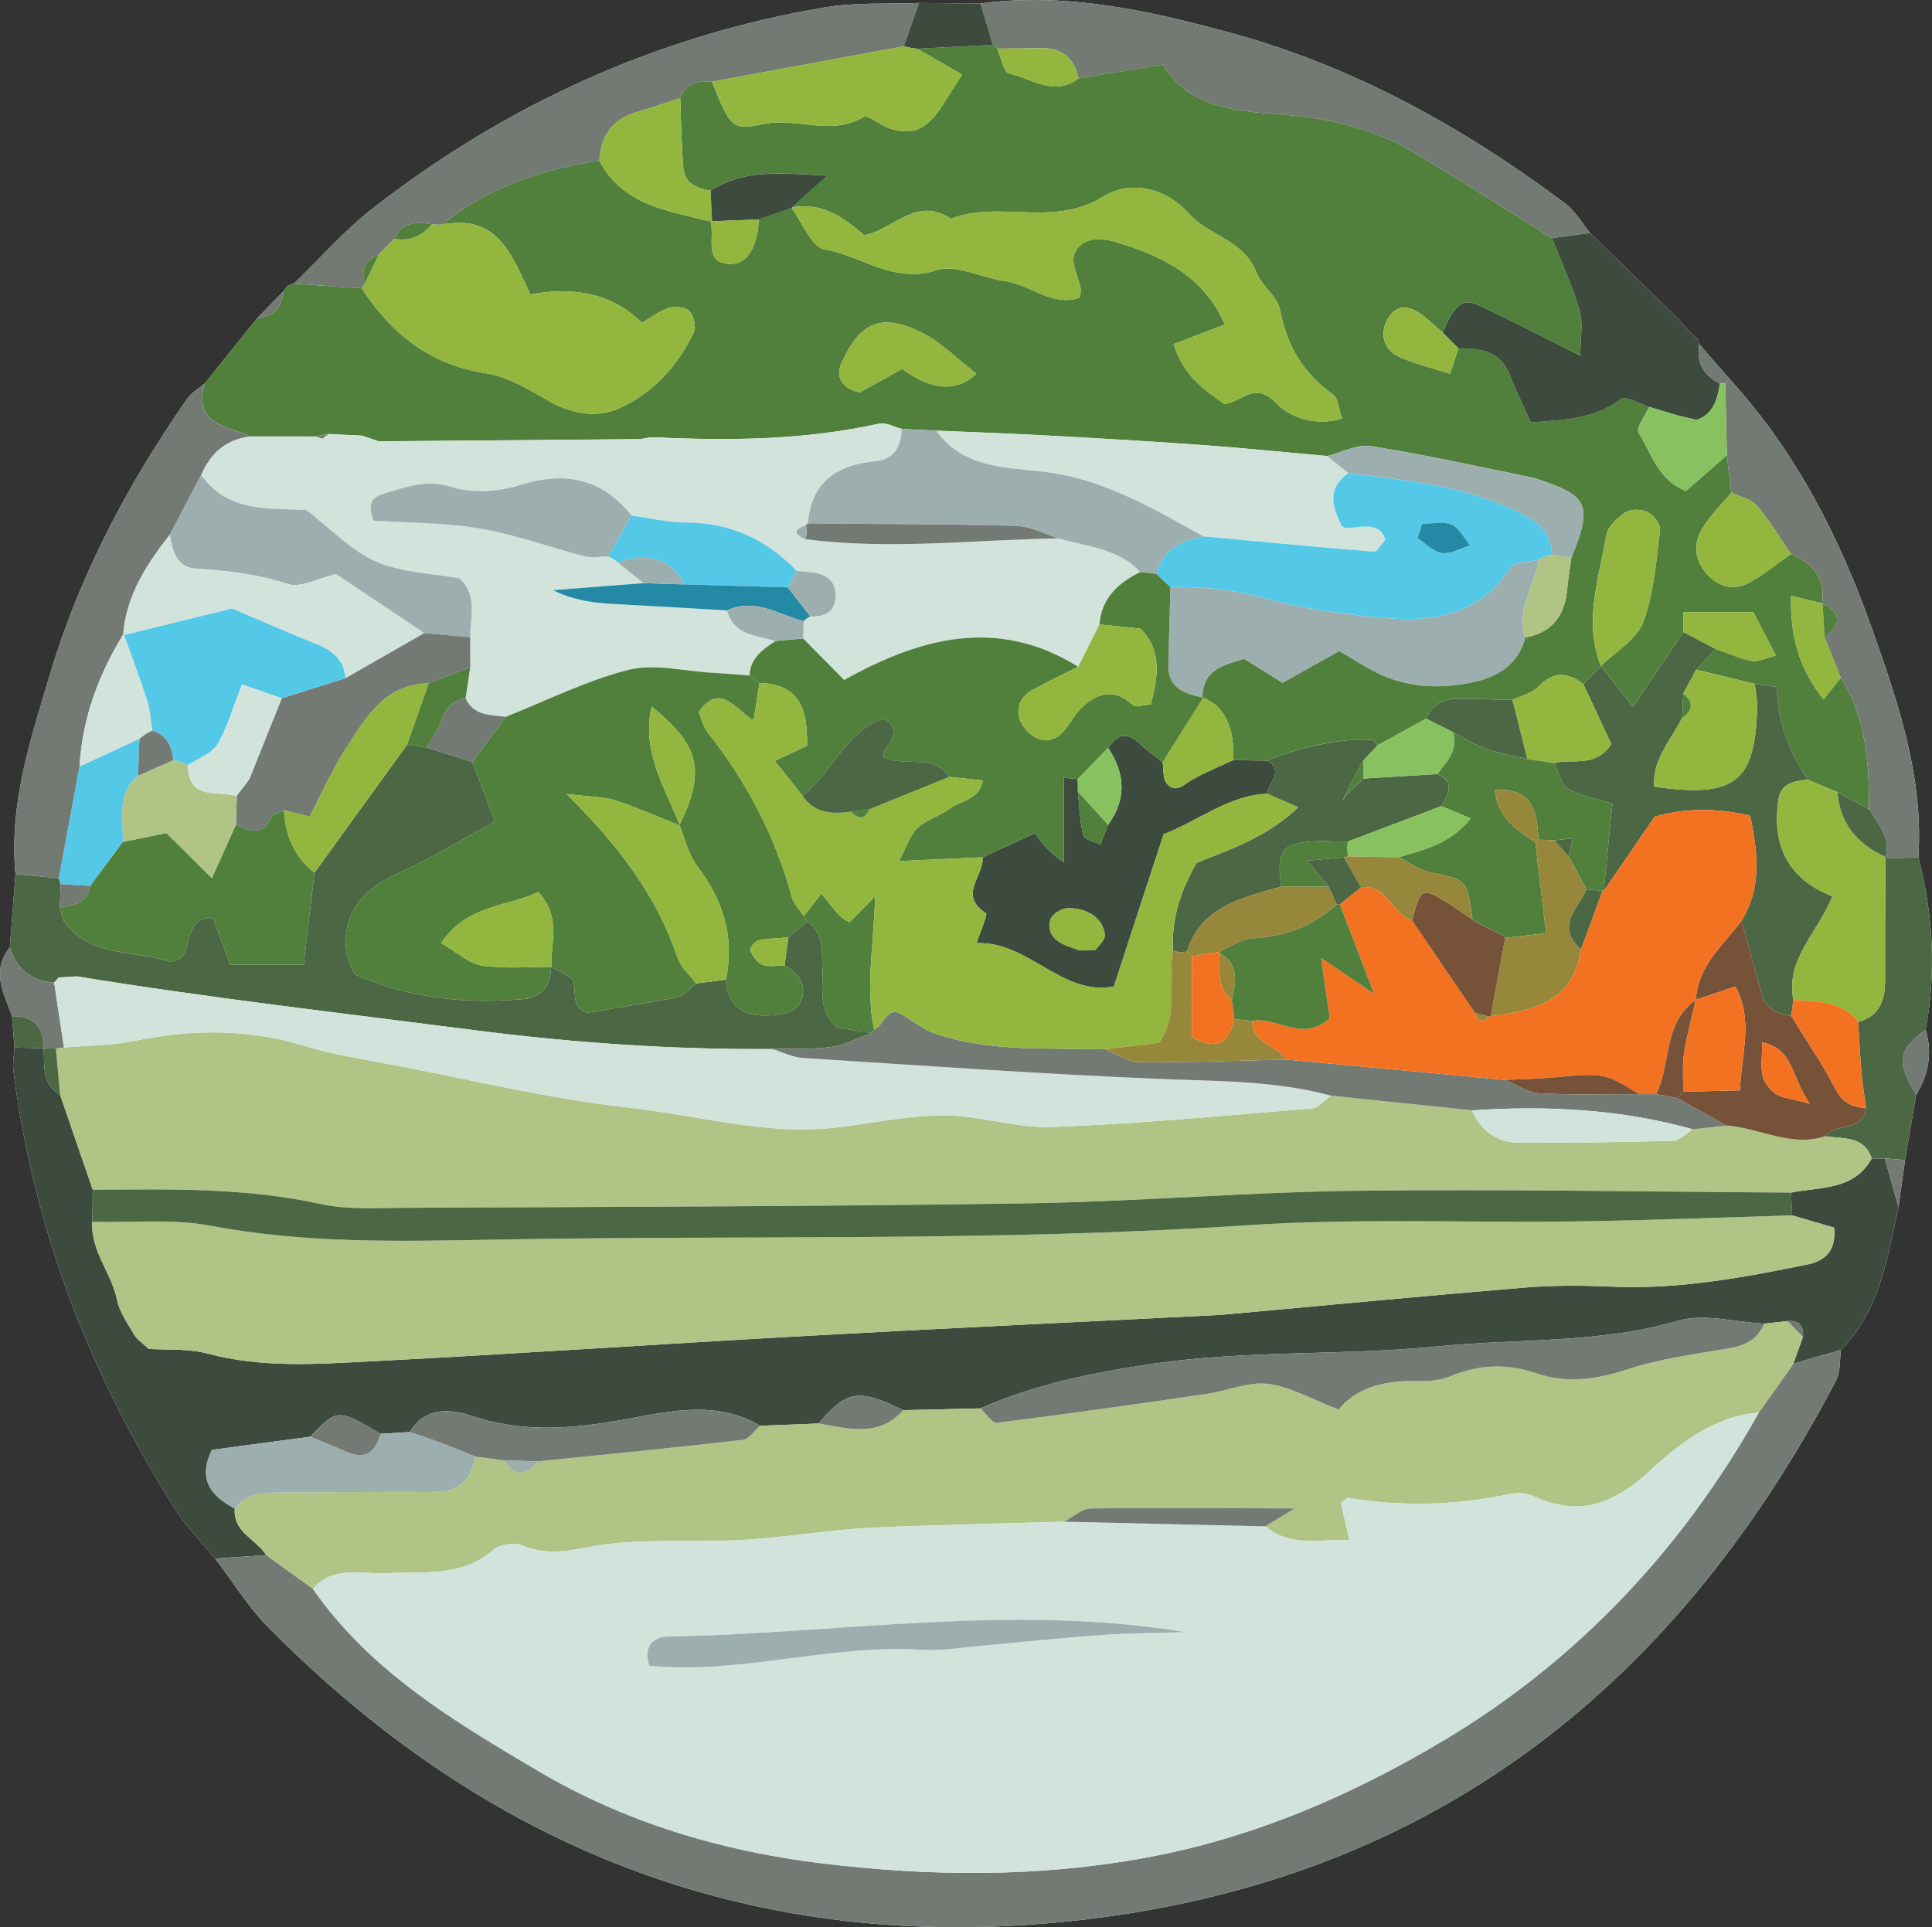 <?xml version="1.0" encoding="UTF-8"?>
<svg id="Layer_1" xmlns="http://www.w3.org/2000/svg" viewBox="0 0 153.854 153.502">
  <rect x="0" y="0" width="153.854" height="153.502" fill="#333333" stroke="none"/>
  <defs>
    <style>
      .cls-1 {
        fill: #92b63e;
      }

      .cls-2 {
        fill: #f37221;
      }

      .cls-3 {
        fill: #b0c486;
      }

      .cls-4 {
        fill: #737a73;
      }

      .cls-5 {
        fill: #d1e3db;
      }

      .cls-6 {
        fill: #fff;
      }

      .cls-7 {
        fill: #54c8e7;
      }

      .cls-8 {
        fill: #9daeae;
      }

      .cls-9 {
        fill: #50803b;
      }

      .cls-10 {
        fill: #97873b;
      }

      .cls-11 {
        fill: #4c6744;
      }

      .cls-12 {
        fill: #88c15f;
      }

      .cls-13 {
        fill: #765238;
      }

      .cls-14 {
        fill: #2489a4;
      }

      .cls-15 {
        fill: #3c4b3e;
      }
    </style>
  </defs>
  <path class="cls-6" d="M.957,80.938c.065.832.131,1.664.196,2.496-.033.623-.162,1.259-.084,1.868,1.62,12.662,6.13,24.266,12.952,34.999.877,1.38,2.067,2.562,3.112,3.836,1.39,1.823,2.599,3.825,4.197,5.442,17.244,17.462,38.01,25.809,62.627,23.564,28.863-2.632,49.059-17.956,62.271-43.215.357-.683.259-1.603.373-2.413,3.12-3.158,3.698-7.339,4.587-11.395.173-1.241.346-2.482.518-3.723.294-1.724.589-3.449.883-5.174.985-1.627,1.315-3.35.756-5.201.864-4.624.598-9.2-.579-13.738.423-6.4-1.604-12.314-3.689-18.198-2.588-7.304-6.062-14.125-11.35-19.9-.801-.923-1.602-1.845-2.402-2.768-.06-.364-.256-.626-.589-.787-.344-.391-.689-.781-1.034-1.172l-7.075-6.9c-.656-.793-1.188-1.754-1.989-2.354-8.123-6.076-16.885-10.938-26.737-13.614-6.481-1.76-13.013-3.218-19.813-2.317l-4.91-.037c-2.5.102-5.045-.063-7.491.351-13.328,2.253-25.292,7.7-35.949,15.964-2.294,1.779-4.232,4.015-6.335,6.041-.378.054-.649.253-.813.597-.708.723-1.416,1.447-2.123,2.17-1.386,1.724-2.772,3.449-4.158,5.174-.474.407-1.059.736-1.404,1.232-4.704,6.757-8.546,13.986-10.903,21.876-1.548,5.18-3.3,10.401-2.769,15.975l-.455,5.848c-1.509,1.876-.467,3.667.181,5.472Z"/>
  <path class="cls-9" d="M22.59,23.191c.165-.344.436-.543.814-.598,1.8.125,3.599.25,5.4.372,2.376,3.633,5.454,6.098,9.947,6.779,1.772.269,3.463,1.355,5.082,2.262,1.778.996,3.711,1.281,5.427.535,2.727-1.184,4.705-3.389,5.995-6.087.206-.431-.013-1.329-.365-1.684-.321-.324-1.152-.394-1.648-.234-.764.246-1.434.785-2.109,1.179q-3.383-3.318-8.889-2.256c-1.424-2.925-2.499-6.444-6.991-5.582,3.63-2.993,7.91-4.386,12.477-5.078,1.904,3.632,5.587,3.99,8.981,4.879l-.064-.053c.006.201.001.403.018.603.098,1.115-.413,2.675,1.356,2.794,1.431.097,1.973-1.13,2.27-2.356.094-.386.091-.796.133-1.195.872-.299,1.744-.597,2.615-.896.86,1.145,1.58,3.107,2.604,3.281,2.959.503,5.506,2.781,8.941,1.665,1.551-.504,3.596.617,5.434.865,2.022.272,3.727,2.059,5.95,1.342.047-.315.134-.528.098-.718-.181-.96-.825-2.107-.502-2.829.585-1.309,2.076-1.274,3.318-.901,3.678,1.106,6.995,2.731,8.658,6.57-1.39.532-2.656,1.016-4.079,1.561.799,2.553,2.493,3.681,4.068,4.782,1.452-.258,2.424-1.81,4.054-.121,1.141,1.182,3.128,1.91,5.304,1.267-.307-.849-.34-1.635-.734-1.915-2.347-1.671-3.676-3.845-4.205-6.703-.202-1.092-1.484-1.942-1.907-3.044-.98-2.556-3.772-2.88-5.358-4.654-1.954-2.184-4.781-2.654-6.896-1.332-3.918,2.449-8.212.22-12.068,1.741-2.696-1.868-4.628.89-6.9,1.313-1.72-1.524-3.457-2.641-5.752-2.23.838-.748,1.677-1.495,2.835-2.527-3.46-.149-6.519-.616-9.316,1.198-1.074-.182-2.068-.551-2.169-1.803-.15-1.854-.174-3.717-.252-5.577.46-1.179,1.411-1.405,2.531-1.304,1.428,3.54,1.538,3.923,4.075,3.382,2.659-.567,5.388.988,7.977-.56.375-.224,1.342.661,2.079.898,1.911.614,3.034.073,4.298-1.943.493-.786,1-1.562,1.498-2.337-1.471-.844-2.532-1.453-3.594-2.062,2.01-.103,4.021-.206,6.031-.309l.358.297c.304.692.497,1.892.932,1.987,1.804.395,3.606,1.871,5.545.386,2.046-.335,4.093-.671,6.713-1.1,1.945,3.249,5.327,3.675,9.024,3.945,3.708.271,7.481.999,10.783,2.953,3.77,2.23,7.451,4.609,11.171,6.923.753,1.924,1.636,3.81,2.205,5.787.3,1.044.053,2.245.053,3.571-2.967-1.48-5.527-2.82-8.145-4.036-1.232-.572-1.886.01-2.818,2.198-.457-.399-.905-.807-1.372-1.194-1.283-1.065-2.294-1.045-2.963.048-.71,1.16-.408,2.516.881,3.091,1.256.561,2.62.879,4.046,1.34.303-.915.487-1.468.67-2.022,1.747-.022,3.337.203,4.093,2.138.51,1.306,1.137,2.567,1.67,3.758,2.708-.198,5.103-.292,7.189-1.875.369-.28,1.47.403,2.233.645-.307.699-1.07,1.681-.843,2.042,1.023,1.628,1.521,3.774,3.775,4.652,1.132-.99,2.195-1.919,3.257-2.848l.357,2.982c-.787.956-1.694,1.84-2.328,2.889-.684,1.131-.612,2.404.269,3.468.872,1.054,2.094,1.495,3.318.89,1.25-.618,2.339-1.562,3.498-2.362,1.714.747,2.781,1.902,2.465,3.924-.739-.176-1.478-.353-2.465-.588-.072,3.25.622,5.797,2.591,8.248.639-.799,1.004-1.256,1.37-1.714,2.042,3.211,2.252,6.814,2.249,10.464-.838-.453-1.677-.906-2.517-1.36-.797-.335-1.593-.669-2.39-1.003q-2.417-3.719-2.422-7.371c-.581-.083-1.177-.168-1.77-.254-1.555-.377-3.114-.754-4.672-1.13.513-.555,1.026-1.11,1.539-1.665.96.337,1.9.765,2.887.97.486.101,1.058-.213,1.933-.42-.752-1.447-1.379-2.651-1.804-3.469h-5.566v1.583c-1.269,1.877-2.537,3.755-4.019,5.948-.892-1.133-1.722-2.187-2.553-3.241,1.161-1.146,2.844-2.096,3.365-3.482.861-2.292,1.03-4.858,1.343-7.328.057-.448-.488-1.185-.946-1.426-.479-.252-1.335-.294-1.764-.019-.658.421-1.445,1.133-1.561,1.824-.581,3.451-1.847,6.904-.433,10.443-.465.481-.929.962-1.394,1.443-1.256-.982-2.39-1.062-3.593.202-.499.524-1.356.707-2.057,1.045-1.476-.035-2.946-.099-4.415-.097-1.132.002-2.003.49-2.455,1.585-1.299.716-2.599,1.432-3.898,2.149-.13-.151-.244-.416-.393-.437-1.84-.266-6.086.583-8.346,1.634-.911-.015-1.822-.029-2.733-.044q.161-3.972-2.458-4.992c.012-2.223,1.729-2.582,3.326-3.077,1.059.661,2.097,1.309,3.063,1.912,1.589-.891,3.012-1.689,4.517-2.532,1.215.698,2.246,1.41,3.372,1.911,2.381,1.059,4.917,1.105,7.396.546,1.888-.426,3.511-1.42,4.032-3.532,2.163-.383,3.166-1.761,3.35-3.87.072-.826.215-1.645.326-2.468,1.643-4.007,1.36-4.851-2.033-6.045-.389-.137-.778-.292-1.18-.373-4.241-.859-8.47-1.804-12.74-2.485-1.091-.174-2.318.502-3.482.788-3.309-.295-6.615-.634-9.929-.874-4.156-.3-8.316-.538-12.477-.766-2.904-.159-5.811-.257-8.717-.382-.919-.046-1.837-.092-2.756-.138-.608-.151-1.268-.539-1.815-.418-5.931,1.316-11.926,1.369-17.948,1.083-.411-.019-.828.146-1.243.15-6.884.065-13.768.118-20.652.174-.44-.151-.88-.302-1.321-.454l-2.699-.129c-.338.065-.677.13-1.015.196-1.715-.002-3.429-.003-5.144-.004-1.891-.832-4.63-.927-3.671-4.23,1.386-1.724,2.772-3.449,4.157-5.173,1.32-.124,1.998-.877,2.124-2.171ZM71.845,29.387q3.572,2.592,5.913.385c-1.475-1.137-2.773-2.492-4.353-3.279-3.184-1.584-4.929-.869-6.39,2.413-.46,1.033-.069,2.022,1.446,2.35.946-.523,2.011-1.111,3.383-1.87Z"/>
  <path class="cls-15" d="M17.134,124.137c-1.045-1.274-2.234-2.456-3.112-3.836-6.822-10.733-11.332-22.337-12.952-34.999-.078-.609.051-1.245.084-1.868.76.02,1.521.04,2.281.06,0,0,.043.053.043.051.075,1.351-.143,2.808,1.313,3.666.865,2.516,1.729,5.032,2.593,7.547-.01.853-.019,1.706-.029,2.559-.153,2.321,1.534,4.064,1.967,6.221.199.991.865,1.9,1.387,2.807.199.345.59.58,1.136,1.093,1.398.097,3.119-.046,4.69.374,4.363,1.166,8.771.833,13.156.607,11.524-.593,23.037-1.382,34.559-2.019,10.689-.591,21.383-1.087,32.075-1.626.42-.021.84-.04,1.258-.078,7.936-.721,15.868-1.484,23.81-2.141,2.293-.19,4.616-.18,6.918-.076,5.298.238,10.452-.708,15.593-1.759,1.29-.264,2.346-.956,2.159-2.935-1.029-.302-2.189-.642-3.349-.982l-.084-1.813c2.325-.478,4.995-.141,6.427-2.724l.519.019.519-.018c.363,1.285.727,2.569,1.09,3.854-.888,4.056-1.466,8.237-4.587,11.395-1.262.368-2.525.737-3.787,1.106.255-.713.51-1.426.766-2.139.08-.902-.312-1.341-1.235-1.258-.618.068-1.236.136-1.854.203-2.294-.114-4.764-.836-6.848-.229-6.3,1.834-12.794,1.405-19.171,2.041-7.48.747-15.033.281-22.57,1.37-4.823.697-9.408,1.633-13.83,3.566-2.045.048-4.09.096-6.136.144-3.566-1.74-4.486-1.596-6.758,1.061-1.549.061-3.099.122-4.649.183-3.282-1.984-6.938-1.222-10.204-.611-4.357.816-8.454,1.255-12.735-.173-1.701-.568-3.722-.768-4.944,1.28-.78.047-1.559.095-2.339.142-3.393-2.01-3.453-2.008-5.585.228-2.653.355-5.306.71-7.843,1.049-1.185,2.455.013,3.7,1.821,4.684-.147,1.895,1.717,2.432,2.5,3.699-1.355.091-2.71.182-4.065.274Z"/>
  <path class="cls-4" d="M17.134,124.137c1.355-.091,2.71-.182,4.065-.274,1.239.894,2.477,1.787,3.716,2.68,4.564,6.588,11.331,10.607,17.958,14.522,6.891,4.072,14.565,6.384,22.628,7.357,8.623,1.04,17.149,1.118,25.732-.455,8.575-1.571,16.452-4.989,23.781-9.372,10.632-6.359,18.957-15.223,25.051-26.085.917-1.297,1.833-2.593,2.75-3.89,1.262-.369,2.525-.737,3.787-1.106-.114.81-.015,1.731-.372,2.413-13.212,25.259-33.408,40.583-62.271,43.215-24.617,2.245-45.384-6.102-62.627-23.564-1.598-1.618-2.807-3.619-4.197-5.442Z"/>
  <path class="cls-11" d="M.777,75.466c.152-1.949.303-3.899.455-5.848,1.153.113,2.306.226,3.458.335-.001-.004.141.467.141.467-.021.621-.041,1.242-.062,1.863.123.393.152.855.383,1.167,2.116,2.843,5.574,2.192,8.411,3.168.143.049.363-.122.786-.281.965-.752.282-3.326,2.625-3.216.461,1.259.874,2.387,1.361,3.717h5.843c.294-2.495.579-4.913.865-7.332,2.461-3.401,4.922-6.801,7.385-10.201.516.076,1.031.152,1.545.228,1.217.386,2.434.772,3.652,1.158.57,1.515,1.14,3.031,1.784,4.741-2.531,1.377-5.026,2.907-7.67,4.11-1.616.735-2.977,1.624-3.701,3.2-.724,1.576-.72,3.24.208,4.858,4.292,1.921,8.815,2.382,13.466,1.975,1.555-.136,2.093-1.165,2.187-2.561l.003-.002c.625.401,1.685.717,1.783,1.22.188.968-.155,2.036,1.075,2.431,2.464-.413,4.868-.765,7.244-1.255.527-.109.954-.708,1.427-1.081.791-.099,1.581-.198,2.372-.297.199,2.389,1.695,3.016,3.813,2.822,1.06-.097,2.053-.322,2.294-1.549.232-1.181-.5-1.873-1.431-2.406.1-.743.199-1.486.299-2.228.497-.428.995-.856,1.492-1.285,1.37.959,1.164,2.412,1.226,3.803.069,1.554-.395,3.24,1.139,4.665.81.124,1.792.274,2.775.424-1.058.383-2.089.952-3.18,1.106-1.547.218-3.136.131-4.708.173-7.955.053-15.853-.485-23.76-1.504-10.563-1.361-21.144-2.571-31.659-4.284l-1.431.09-.362.404q-2.659-.17-3.533-2.796Z"/>
  <path class="cls-4" d="M28.803,22.968c-1.8-.125-3.599-.25-5.399-.375,2.102-2.025,4.04-4.262,6.334-6.041C40.395,8.289,52.358,2.842,65.687.589c2.447-.414,4.992-.249,7.491-.351-.401,1.15-.802,2.3-1.203,3.45-5.092.94-10.184,1.88-15.277,2.82-1.12-.103-2.071.123-2.532,1.3-1.131.367-2.249.777-3.393,1.097-1.992.556-2.938,1.888-3.044,3.897-4.566.692-8.847,2.085-12.479,5.077-.286.025-.57.019-.853-.022-1.214-.19-2.367-.223-2.974,1.153l-.042.028-1.21,1.226-.023.039c-1.154.403-1.364,1.262-1.126,2.336l-.22.333Z"/>
  <path class="cls-4" d="M123.587,18.965c-3.72-2.314-7.401-4.693-11.171-6.923-3.302-1.953-7.076-2.682-10.783-2.953-3.697-.27-7.079-.696-9.024-3.945-2.619.429-4.666.765-6.714,1.101-.335-1.564-1.261-2.418-2.901-2.407-1.191.008-2.382.022-3.574.033,0,0-.358-.297-.355-.295-.324-1.099-.65-2.2-.977-3.301,6.8-.9,13.332.557,19.813,2.317,9.852,2.676,18.614,7.538,26.737,13.614.802.6,1.333,1.561,1.989,2.354-1.013.135-2.026.27-3.039.405Z"/>
  <path class="cls-4" d="M4.691,69.956c-1.153-.113-2.306-.226-3.459-.339-.531-5.574,1.222-10.795,2.769-15.975,2.357-7.889,6.199-15.119,10.903-21.876.345-.496.93-.825,1.404-1.233-.958,3.303,1.781,3.398,3.672,4.231-1.956.21-3.208,1.326-3.962,3.08-.833,1.584-1.667,3.169-2.5,4.753-1.852,2.358-3.459,4.831-3.707,7.938-1.974,3.234-3.262,6.695-3.473,10.512-.549,2.97-1.097,5.939-1.646,8.909Z"/>
  <path class="cls-15" d="M123.587,18.965c1.013-.135,2.026-.27,3.039-.405,2.359,2.3,4.717,4.6,7.075,6.9.344.391.689.781,1.034,1.172.333.16.529.422.589.787-.26,1.466.343,2.481,1.639,3.134-.186,1.236-.494,2.395-1.838,2.896-.482-.113-.964-.226-1.446-.339l-2.347-.699c-.763-.238-1.863-.922-2.233-.641-2.086,1.583-4.481,1.677-7.189,1.875-.534-1.19-1.16-2.451-1.67-3.758-.756-1.936-2.346-2.16-4.093-2.138-.421-.421-.842-.842-1.263-1.263.931-2.188,1.585-2.77,2.818-2.198,2.618,1.216,5.178,2.556,8.145,4.036,0-1.326.247-2.527-.053-3.571-.569-1.977-1.452-3.863-2.205-5.787Z"/>
  <path class="cls-4" d="M145.099,48.05c.317-2.022-.75-3.176-2.464-3.923-.9-1.298-1.716-2.669-2.741-3.861-.454-.528-1.331-.693-2.017-1.023-.119-.994-.238-1.988-.357-2.979-.044-1.909-.089-3.821-.134-5.733-0,0,.339-.344.339-.344,5.287,5.776,8.761,12.596,11.35,19.9,2.085,5.884,4.112,11.798,3.689,18.198-.876.03-1.752.06-2.627.091.001,0,.022-.111.022-.111.385-1.554-.575-2.641-1.319-3.804.004-3.65-.205-7.254-2.248-10.46-.432-1.072-.864-2.148-1.295-3.224,1.171-.973,1.535-1.897-.16-2.701l-.041-.025Z"/>
  <path class="cls-11" d="M150.138,68.375c.876-.03,1.752-.061,2.628-.091,1.177,4.538,1.443,9.114.579,13.738-2.239,1.707-2.348,2.456-.756,5.201-.294,1.725-.589,3.449-.884,5.174-.536-.043-1.073-.087-1.609-.131,0,0-.519.018-.519.018,0,0-.519-.019-.52-.018-.639-1.838-2.3-1.537-3.706-1.765.828-1.116,3.005-.287,3.249-2.248-.125-.952-.285-1.901-.367-2.857-.115-1.331-.173-2.667-.256-4,1.673-.455,2.142-1.688,2.14-3.255-.003-3.255.013-6.511.021-9.766Z"/>
  <path class="cls-15" d="M78.088.274c.327,1.101.653,2.202.977,3.301-2.013.101-4.023.204-6.034.306-.357-.038-.709-.102-1.057-.194.401-1.15.802-2.3,1.203-3.45,1.637.012,3.273.025,4.91.037Z"/>
  <path class="cls-4" d="M.777,75.466q.874,2.627,3.534,2.796c.262,1.724.523,3.447.784,5.171-.218.021-.434.051-.649.089-.324-.026-.646-.018-.968.025,0,0-.043-.053-.042-.053.07-1.721-.757-2.572-2.479-2.556-.648-1.804-1.69-3.596-.181-5.472Z"/>
  <path class="cls-4" d="M152.589,87.224c-1.592-2.745-1.483-3.494.756-5.201.559,1.851.228,3.574-.756,5.201Z"/>
  <path class="cls-11" d="M.957,80.938c1.721-.016,2.549.835,2.479,2.556-.761-.019-1.522-.04-2.282-.06-.066-.832-.131-1.664-.196-2.497Z"/>
  <path class="cls-4" d="M136.963,30.552c-1.295-.653-1.899-1.667-1.639-3.134.801.923,1.601,1.845,2.402,2.768,0,0-.34.344-.336.341.003-.003-.427.025-.427.025Z"/>
  <path class="cls-4" d="M150.097,92.267c.536.044,1.072.087,1.609.131-.173,1.241-.345,2.482-.518,3.723-.363-1.285-.727-2.569-1.09-3.854Z"/>
  <path class="cls-4" d="M22.59,23.191c-.126,1.293-.804,2.047-2.124,2.171.708-.724,1.416-1.447,2.124-2.171Z"/>
  <path class="cls-4" d="M134.736,26.632c-.344-.391-.689-.782-1.034-1.172.344.391.689.781,1.034,1.172Z"/>
  <path class="cls-5" d="M16.019,37.845c.755-1.755,2.007-2.87,3.962-3.08,1.714.001,3.429.003,5.142.005-.002.001.558.165.558.165l.459-.361c.9.043,1.799.086,2.699.13.44.151.88.302,1.321.453,6.884-.056,13.768-.109,20.652-.174.415-.004.832-.169,1.243-.15,6.022.286,12.018.232,17.948-1.083.547-.121,1.207.267,1.815.418-.089,1.367-.537,2.418-2.122,2.57-3.035.29-5.109,1.641-5.358,4.954l-.165.14c-.961.344-1.019.714-.033,1.115,6.72.869,13.435.051,20.151-.071,2.249.692,4.756.758,6.493,2.687-1.741.877-3.067,2.075-3.228,4.174-.565,1.123-1.13,2.246-1.695,3.369-6.436-4.021-12.648-2.287-18.635,1.054-1.254-1.268-2.263-2.288-3.271-3.309.015-.457.028-.914.042-1.371.151-.16.326-.287.524-.382,1.151.049,2.006-.363,2.028-1.625.021-1.202-.765-1.76-1.896-1.887-.4-.045-.801-.077-1.201-.115-2.418-2.498-5.299-3.855-8.841-3.852-1.439.002-2.877-.361-4.316-.558-2.377-2.971-5.28-3.554-8.893-2.422-1.689.53-3.79.666-5.444.148-2.043-.64-3.646.014-5.409.532-.963.283-1.306.865-.797,2.146,2.716.181,5.623.147,8.444.626,2.839.482,5.584,1.501,8.387,2.219.583.149,1.24.009,1.863.002.276.119.525.279.742.476.68.548,1.365,1.102,2.051,1.656-2.398.186-4.797.372-7.195.558,1.956.99,3.891,1.057,5.825,1.157,2.675.139,5.349.302,8.024.455.539,2.013,2.354,1.994,3.88,2.436-1.024.668-2.026,1.353-2.089,2.75-.993-.073-1.986-.162-2.98-.217-2.229-.124-4.59-.75-6.659-.228-3.355.847-6.519,2.451-9.764,3.736-1.221-.157-2.562-.056-3.2-1.477.122-.828.244-1.656.367-2.484-0-.792-.001-1.585-.002-2.378-.013-1.618.613-3.356-.861-4.687-2.258-.418-4.652-.458-6.669-1.35-1.994-.882-3.606-2.626-5.519-4.094-2.934-.16-6.229.234-8.379-2.778Z"/>
  <path class="cls-1" d="M63.069,16.518c2.294-.412,4.031.706,5.751,2.229,2.272-.423,4.204-3.181,6.9-1.313,3.857-1.521,8.15.708,12.068-1.741,2.115-1.323,4.943-.853,6.896,1.332,1.586,1.774,4.378,2.098,5.358,4.654.422,1.101,1.704,1.952,1.907,3.044.529,2.858,1.858,5.032,4.205,6.703.394.28.427,1.067.734,1.915-2.176.642-4.163-.085-5.304-1.267-1.631-1.689-2.602-.137-4.054.121-1.575-1.1-3.269-2.228-4.068-4.782,1.423-.544,2.689-1.029,4.079-1.561-1.663-3.839-4.98-5.464-8.658-6.57-1.242-.373-2.733-.408-3.318.901-.323.722.321,1.869.502,2.829.036.19-.051.403-.098.718-2.223.718-3.928-1.07-5.95-1.342-1.839-.248-3.883-1.369-5.434-.865-3.435,1.116-5.982-1.162-8.941-1.665-1.024-.174-1.745-2.136-2.605-3.283-0-.001.029-.057.029-.057Z"/>
  <path class="cls-1" d="M34.398,17.854c.283.041.566.048.853.022,4.495-.861,5.57,2.659,6.993,5.584q5.506-1.062,8.889,2.256c.675-.394,1.345-.933,2.109-1.179.496-.16,1.326-.089,1.648.234.352.355.571,1.253.365,1.684-1.29,2.699-3.268,4.903-5.995,6.087-1.716.745-3.649.461-5.427-.535-1.619-.907-3.311-1.994-5.082-2.262-4.494-.681-7.571-3.145-9.947-6.779-.001.003.22-.33.217-.327.374-.778.752-1.558,1.129-2.339,0,0,.023-.039.023-.039.403-.409.807-.818,1.21-1.226,0,0,.042-.028.042-.028,1.239.254,2.192-.23,2.974-1.153Z"/>
  <path class="cls-15" d="M98.207,60.543c.911.015,1.822.029,2.733.044,1.368.892.035,1.761-.023,2.64-3.036.105-5.333,2.074-8.255,3.225-1.288,3.942-2.622,8.023-3.962,12.124-4.146.789-6.795-3.623-10.931-3.452.307-.956.911-2.294.745-2.397-2.272-1.415-.12-2.996-.269-4.446,1.405-.645,2.809-1.29,4.196-1.927.459.845,1.452,1.809,2.282,2.331v-6.73l1.098.097c.018.335.022.671.013,1.006.126,1.168.155,2.359.437,3.488.083.33.887.478,1.361.71.204-.521.408-1.042.613-1.563,1.486-2.038,1.36-4.077.002-6.117.682-1.02,1.439-1.373,2.465-.384.576.556,1.245,1.016,1.873,1.518.096.575.002,1.311.326,1.691.734.859,1.376.062,2.066-.324,1.039-.581,2.151-1.031,3.231-1.536ZM87.247,75.66c.194-.292.769-.762.734-1.182-.108-1.322-1.423-2.233-3.075-2.127-.464.03-1.209.561-1.279.959-.282,1.594,1.061,1.924,2.167,2.33.35.128.787.02,1.452.02Z"/>
  <path class="cls-11" d="M139.741,54.474c.596.085,1.192.17,1.773.253q.006,3.653,2.422,7.369c-1.04.137-2.108.248-2.309,1.589-.546,3.652.779,6.344,4.296,7.708-1.178,2.927-3.744,4.998-3.106,8.25-.056.428-.111.856-.166,1.284-1.025-.212-2.014-.47-2.34-1.667-.538-1.976-1.081-3.951-1.621-5.927,1.624-2.663,1.309-5.417.677-8.366-2.891-.677-5.452-.55-7.595.081-1.552,2.266-2.806,4.099-4.062,5.93.222-2.238.445-4.475.694-6.968-1.222-.383-2.485-.577-3.512-1.177-.584-.342-.78-1.346-1.151-2.051,1.458-.41,3.288.431,4.576-1.511-.708-1.521-1.463-3.144-2.219-4.766.465-.481.929-.962,1.394-1.443l-.004-.012c.83,1.054,1.661,2.109,2.553,3.242,1.482-2.193,2.751-4.071,4.018-5.947.85.445,1.701.89,2.552,1.334-.513.555-1.026,1.11-1.54,1.662-.34.629-.68,1.262-1.021,1.894l-.088,1.935c-.88,1.764-2.375,3.299-2.24,5.484,6.451.932,8.062-.342,8.209-6.349.015-.608-.124-1.219-.192-1.829Z"/>
  <path class="cls-5" d="M74.573,34.304c2.906.125,5.813.223,8.717.382,4.16.228,8.321.465,12.477.766,3.313.239,6.619.579,9.93.874.559.451,1.117.901,1.673,1.354-1.081.836-1.738,1.803-.564,4.101.26.847,2.985-.803,3.513,1.226-.386.417-.665.954-.898.935-4.525-.367-9.044-.8-13.565-1.219-4.085-2.233-7.979-4.614-12.895-5.17-2.818-.319-6.343-.294-8.388-3.25Z"/>
  <path class="cls-8" d="M121.457,50.778c-.523,2.113-2.145,3.108-4.034,3.533-2.479.559-5.016.513-7.396-.546-1.126-.501-2.157-1.214-3.372-1.911-1.505.844-2.928,1.641-4.517,2.532-.967-.603-2.004-1.251-3.063-1.912-1.596.494-3.313.854-3.325,3.077.001 0.0.068.018.068.018-1.447-.329-2.834-.717-2.778-2.635.06-2.058.111-4.116.166-6.174,2.509-.05,4.93.182,7.408.869,3.185.883,6.53,1.32,9.836,1.607,3.894.337,7.493-.377,9.864-4.071.3-.468,1.452-.389,2.209-.564-.3,2.068-1.804,3.929-1.067,6.176Z"/>
  <path class="cls-8" d="M74.573,34.304c2.045,2.956,5.57,2.931,8.388,3.25,4.916.557,8.81,2.938,12.895,5.173q-3.206.536-3.74,2.985c-.444-.05-.888-.099-1.331-.149-1.736-1.929-4.244-1.995-6.491-2.687-1.132-.344-2.258-.957-3.4-.988-5.516-.152-11.036-.147-16.555-.197.249-3.312,2.323-4.664,5.358-4.954,1.585-.152,2.033-1.203,2.122-2.57.919.046,1.837.092,2.756.138Z"/>
  <path class="cls-1" d="M142.818,79.644c-.639-3.251,1.927-5.322,3.105-8.25-3.517-1.364-4.842-4.056-4.296-7.708.201-1.341,1.268-1.453,2.309-1.589.797.336,1.594.671,2.391,1.007.194,2.527,1.613,4.142,3.834,5.162,0,0-.021.111-.022.11-.009,3.255-.026,6.511-.022,9.766.002,1.567-.467,2.8-2.142,3.252-1.33-1.737-3.293-1.597-5.157-1.749Z"/>
  <path class="cls-11" d="M100.918,63.227c.058-.879,1.391-1.748.022-2.64,2.261-1.052,6.507-1.901,8.347-1.635.149.021.263.286.394.437-.377.403-.754.806-1.131,1.21-.455.859-.91,1.718-1.365,2.578-.084.194-.168.388-.251.581.109-.169.218-.338.327-.507.444-.414.887-.827,1.331-1.241,1.956-.12,3.912-.24,5.87-.358,1.516.688.816,1.634.303,2.558-2.476.94-4.952,1.879-7.429,2.818-1.204.011-2.428-.112-3.608.065-1.749.261-2.055,1.024-1.689,3.523-3.078.892-6.336,1.524-7.524,5.168-.376.095-.744.07-1.105-.074-.15-2.577.672-4.878,1.872-6.977,2.773-1.145,5.545-2.001,8.099-4.436-1.115-.483-1.788-.776-2.462-1.068Z"/>
  <path class="cls-1" d="M71.975,3.687c.347.092.7.157,1.057.194,1.062.61,2.123,1.219,3.594,2.062-.497.775-1.005,1.551-1.498,2.337-1.265,2.017-2.388,2.557-4.298,1.943-.737-.237-1.704-1.122-2.079-.898-2.59,1.549-5.318-.007-7.977.56-2.537.541-2.647.158-4.075-3.382,5.092-.938,10.184-1.878,15.277-2.817Z"/>
  <path class="cls-1" d="M134.052,55.235c.34-.632.68-1.265,1.02-1.894,1.559.379,3.118.755,4.673,1.133.064.611.203,1.223.188,1.83-.148,6.008-1.759,7.282-8.209,6.349-.135-2.184,1.36-3.72,2.239-5.486.885-.606.906-1.25.089-1.933Z"/>
  <path class="cls-8" d="M107.372,37.678c-.558-.45-1.117-.901-1.675-1.352,1.164-.286,2.39-.962,3.482-.788,4.27.681,8.499,1.626,12.74,2.485.402.081.791.236,1.18.373,3.393,1.194,3.676,2.038,2.033,6.044-.514-.083-1.027-.165-1.54-.246-.065-1.334-.602-2.259-1.859-2.958-4.48-2.492-9.434-2.939-14.36-3.557Z"/>
  <path class="cls-1" d="M47.73,12.799c.106-2.008,1.052-3.34,3.044-3.897,1.144-.319,2.262-.729,3.393-1.097.079,1.862.103,3.725.253,5.579.101,1.252,1.095,1.621,2.17,1.803.041.83.082,1.66.123,2.49-3.394-.889-7.078-1.248-8.982-4.879Z"/>
  <path class="cls-1" d="M127.493,53.062c-1.414-3.539-.148-6.992.433-10.443.116-.692.903-1.403,1.561-1.824.43-.275,1.285-.233,1.764.019.458.241,1.003.978.946,1.426-.313,2.469-.483,5.036-1.343,7.328-.52,1.387-2.204,2.337-3.365,3.482 0-0.0.004.012.004.012Z"/>
  <path class="cls-1" d="M126.099,54.505c.755,1.623,1.511,3.246,2.219,4.766-1.288,1.942-3.118,1.101-4.577,1.51-.704-.109-1.408-.217-2.111-.325-.391-1.568-.783-3.136-1.174-4.705.695-.338,1.552-.52,2.051-1.044,1.203-1.264,2.337-1.184,3.593-.202Z"/>
  <path class="cls-1" d="M71.845,29.387c-1.373.758-2.437,1.347-3.383,1.87-1.516-.328-1.906-1.317-1.446-2.35,1.461-3.282,3.205-3.998,6.39-2.413,1.581.786,2.878,2.142,4.353,3.279q-2.341,2.206-5.913-.385Z"/>
  <path class="cls-1" d="M137.878,39.243c.685.33,1.562.495,2.017,1.023,1.025,1.192,1.84,2.564,2.741,3.861-1.159.8-2.248,1.743-3.498,2.361-1.224.605-2.446.165-3.318-.89-.88-1.064-.953-2.336-.269-3.468.634-1.049,1.541-1.932,2.328-2.889Z"/>
  <path class="cls-12" d="M136.963,30.552s.43-.028.427-.025c.042,1.915.087,3.827.131,5.737-1.063.926-2.125,1.855-3.257,2.845-2.254-.878-2.752-3.025-3.775-4.652-.227-.361.536-1.343.843-2.042.782.23,1.564.463,2.347.695.482.113.964.226,1.446.34,1.344-.501,1.652-1.66,1.838-2.896Z"/>
  <path class="cls-1" d="M98.207,60.543c-1.081.505-2.192.955-3.231,1.536-.69.386-1.332,1.183-2.066.324-.324-.38-.231-1.116-.33-1.691,1.077-1.714,2.158-3.429,3.239-5.143,0,0-.067-.017-.068-.018q2.617,1.02,2.457,4.992Z"/>
  <path class="cls-12" d="M114.457,61.649c-1.956.12-3.912.24-5.869.36-.014-.47-.027-.94-.04-1.409.377-.403.755-.806,1.131-1.21,1.299-.716,2.598-1.432,3.897-2.151.709.354,1.418.71,2.127,1.066.44,1.434-.463,2.367-1.248,3.344Z"/>
  <path class="cls-15" d="M56.711,17.679c-.041-.83-.082-1.661-.123-2.49,2.797-1.814,5.855-1.347,9.315-1.198-1.159,1.032-1.997,1.779-2.835,2.527 0.0.001-.029.057-.029.058-.872.3-1.743.598-2.615.899-1.259.052-2.518.102-3.777.152,0,0,.064.053.064.053Z"/>
  <path class="cls-1" d="M114.883,26.485c.421.421.842.843,1.263,1.263-.183.553-.366,1.106-.67,2.022-1.426-.46-2.79-.779-4.046-1.34-1.289-.575-1.591-1.932-.881-3.091.669-1.093,1.68-1.114,2.963-.048.466.387.915.796,1.372,1.194Z"/>
  <path class="cls-1" d="M136.612,51.678c-.851-.444-1.702-.888-2.552-1.334.002-.406.002-.811.002-1.585h5.566c.425.818,1.052,2.022,1.804,3.469-.875.207-1.447.521-1.933.42-.987-.205-1.927-.634-2.887-.97Z"/>
  <path class="cls-11" d="M115.706,58.304c-.709-.356-1.418-.712-2.127-1.066.452-1.094,1.323-1.581,2.455-1.583,1.47-.003,2.94.062,4.415.097.398,1.567.789,3.135,1.176,4.705-1.113-.267-2.252-.451-3.321-.831-.908-.323-1.735-.873-2.599-1.322Z"/>
  <path class="cls-1" d="M145.3,50.777c.432,1.076.863,2.152,1.295,3.224-.365.453-.731.91-1.369,1.71-1.969-2.451-2.663-4.999-2.591-8.248.987.235,1.726.412,2.465.588-.001,0,.041.025.041.026.053.9.106,1.801.16,2.701Z"/>
  <path class="cls-3" d="M123.59,44.194c.513.082,1.027.163,1.541.246-.11.824-.253,1.643-.325,2.469-.185,2.11-1.188,3.488-3.35,3.87-.735-2.249.769-4.109,1.068-6.18.315-.242.671-.377,1.067-.406Z"/>
  <path class="cls-1" d="M79.42,3.871c1.191-.011,2.382-.025,3.574-.033,1.641-.011,2.566.843,2.901,2.407-1.938,1.484-3.739.008-5.543-.387-.435-.095-.628-1.295-.932-1.987Z"/>
  <path class="cls-1" d="M56.647,17.626c1.259-.05,2.518-.1,3.777-.152-.042.397-.04.807-.133,1.193-.297,1.226-.84,2.453-2.27,2.356-1.768-.119-1.258-1.679-1.356-2.794-.017-.2-.013-.402-.018-.603Z"/>
  <path class="cls-11" d="M150.162,68.265c-2.22-1.02-3.639-2.635-3.834-5.162.839.452,1.678.905,2.516,1.358.743,1.162,1.702,2.25,1.318,3.804Z"/>
  <path class="cls-4" d="M30.16,35.156c-.44-.151-.881-.302-1.321-.453.441.151.881.302,1.321.453Z"/>
  <path class="cls-4" d="M26.14,34.573l-.459.361s-.56-.165-.558-.165c.34-.066.679-.131,1.017-.196Z"/>
  <path class="cls-3" d="M145.351,90.5c1.407.23,3.067-.072,3.706,1.767-1.431,2.583-4.102,2.246-6.426,2.723-11.543-.065-23.089-.286-34.63-.143-8.804.109-17.599.869-26.403,1.003-16.586.251-33.176.269-49.765.355-2.096.011-4.26.146-6.277-.299-6.016-1.327-12.09-1.179-18.172-1.146-.865-2.516-1.729-5.032-2.594-7.547-.115-1.23-.23-2.46-.345-3.69.215-.038.432-.068.649-.089,1.876-.164,3.789-.146,5.62-.527,4.609-.958,9.122-.973,13.663.43,2.19.677,4.488,1.019,6.749,1.449,6.36,1.208,12.685,2.749,19.102,3.456,5.391.594,10.714,2.187,16.221,1.58,2.901-.32,5.794-.985,8.691-.982,2.894.002,5.803,1.035,8.678.925,6.893-.264,13.772-.913,20.65-1.481.531-.044,1.014-.662,1.52-1.014,3.743.39,7.485.78,11.228,1.17.733,1.657,2.019,2.577,3.815,2.579,4.082.005,8.164-.041,12.243-.159.512-.015,1.007-.594,1.51-.912.907-.099,1.814-.197,2.721-.296,2.626.187,5.102,1.749,7.845.849Z"/>
  <path class="cls-3" d="M142.715,96.804c1.16.34,2.32.68,3.349.982.186,1.979-.87,2.671-2.159,2.935-5.141,1.051-10.295,1.998-15.593,1.759-2.301-.104-4.624-.113-6.918.076-7.941.657-15.874,1.42-23.81,2.141-.418.038-.839.057-1.258.078-10.692.539-21.386,1.035-32.075,1.626-11.522.637-23.035,1.426-34.559,2.019-4.385.226-8.793.559-13.156-.607-1.571-.42-3.292-.277-4.69-.374-.546-.513-.937-.748-1.136-1.093-.522-.907-1.188-1.816-1.387-2.807-.434-2.157-2.121-3.9-1.968-6.221,3.15.077,6.38-.266,9.434.313,7.514,1.425,15.062,1.244,22.618,1.104,19.948-.368,39.907.182,59.848-1.142,8.794-.584,17.651-.185,26.478-.313,5.662-.082,11.321-.313,16.982-.477Z"/>
  <path class="cls-3" d="M142.814,108.621c-.917,1.297-1.833,2.593-2.75,3.89-3.477.272-6.24,2.383-8.515,4.495-2.993,2.779-5.741,3.885-9.495,2.135-.529-.247-1.265-.259-1.855-.135-4.268.897-8.541,1.011-12.843.303-.13-.021-.304.225-.575.438.198.834.411,1.73.689,2.904-2.409-.045-4.703.592-6.706-1.078.439-.268.878-.537,2.335-1.427-6.163-.018-11.212-.076-16.259.002-.704.011-1.398.686-2.097,1.054-3.569.1-7.139.188-10.707.304-2.095.068-4.195.118-6.283.291-2.91.241-5.806.705-8.719.863-3.564.193-7.173-.1-10.699.335-2.277.281-4.406,1.103-6.726.103-.634-.273-1.83-.081-2.357.374-2.514,2.171-5.503,1.68-8.411,1.832-2.025.106-4.264-.651-5.926,1.24-1.238-.894-2.477-1.787-3.715-2.681-.783-1.267-2.647-1.803-2.5-3.699,1.01-1.361,2.491-1.284,3.943-1.291,3.938-.018,7.875-.061,11.812-.041,1.968.01,3.12-.845,3.388-2.82.752.1,1.503.199,2.255.298.866,1.254,1.77,1.339,2.717.088,5.45-.557,10.903-1.087,16.345-1.714.493-.057.915-.732,1.369-1.12,1.549-.061,3.099-.122,4.65-.181,2.371.395,4.795,1.13,6.757-1.063,2.045-.048,4.09-.096,6.136-.143.449.403.947,1.196,1.34,1.147,5.568-.695,11.124-1.488,16.677-2.297,1.636-.238,3.3-.987,4.869-.803,1.768.207,3.443,1.204,5.655,2.045,1.545-1.926,3.949-2.343,6.532-2.268.815.024,1.699-.103,2.447-.412,2.237-.925,4.468-.986,6.728-.214,2.496.853,4.841.499,7.326-.319,2.545-.839,5.26-1.188,7.919-1.637,1.335-.226,2.389-.682,2.927-1.991.618-.068,1.236-.136,1.856-.205.412.419.823.839,1.234,1.259-.255.713-.51,1.426-.766,2.139Z"/>
  <path class="cls-11" d="M142.716,96.804c-5.661.164-11.32.395-16.982.477-8.827.128-17.684-.271-26.478.313-19.941,1.324-39.9.774-59.848,1.142-7.556.139-15.104.321-22.618-1.104-3.055-.579-6.285-.236-9.434-.313.01-.853.019-1.706.029-2.559,6.082-.033,12.156-.182,18.173,1.146,2.017.445,4.181.31,6.277.299,16.589-.085,33.179-.103,49.765-.355,8.804-.133,17.599-.894,26.403-1.003,11.541-.143,23.087.078,34.63.143.028.605.056,1.21.084,1.814Z"/>
  <path class="cls-4" d="M140.49,105.428c-.538,1.309-1.592,1.765-2.927,1.991-2.66.449-5.375.799-7.919,1.637-2.485.819-4.83,1.172-7.326.319-2.26-.772-4.491-.711-6.728.214-.748.309-1.632.436-2.447.412-2.583-.075-4.987.342-6.532,2.268-2.211-.842-3.886-1.838-5.655-2.045-1.569-.184-3.233.565-4.869.803-5.553.809-11.109,1.602-16.677,2.297-.393.049-.89-.744-1.34-1.147,4.422-1.935,9.007-2.87,13.83-3.567,7.538-1.089,15.09-.624,22.57-1.37,6.377-.637,12.87-.208,19.171-2.041,2.084-.607,4.554.115,6.848.229Z"/>
  <path class="cls-8" d="M37.842,116.013c-.268,1.975-1.419,2.831-3.388,2.82-3.937-.021-7.875.022-11.812.041-1.453.007-2.934-.07-3.943,1.291-1.807-.985-3.006-2.229-1.82-4.684,2.538-.34,5.191-.694,7.844-1.044.954.403,1.915.785,2.859,1.202,1.528.676,2.323.004,2.724-1.436.78-.047,1.559-.095,2.338-.143.871.299,1.75.581,2.613.906.87.327,1.724.696,2.585,1.047Z"/>
  <path class="cls-4" d="M37.842,116.013c-.861-.351-1.715-.72-2.585-1.047-.863-.324-1.742-.606-2.613-.906,1.222-2.047,3.243-1.846,4.945-1.279,4.281,1.428,8.378.988,12.735.173,3.266-.611,6.922-1.373,10.204.611-.454.388-.876,1.063-1.369,1.12-5.442.627-10.895,1.157-16.346,1.713-.906-.029-1.811-.058-2.716-.087-.752-.099-1.503-.199-2.255-.298Z"/>
  <path class="cls-4" d="M71.935,112.32c-1.962,2.194-4.385,1.458-6.757,1.063,2.271-2.659,3.191-2.804,6.757-1.063Z"/>
  <path class="cls-4" d="M30.306,114.203c-.401,1.44-1.197,2.111-2.724,1.436-.944-.418-1.905-.799-2.859-1.202,2.131-2.241,2.19-2.243,5.583-.233Z"/>
  <path class="cls-11" d="M4.446,83.522c.115,1.23.23,2.46.345,3.69-1.456-.858-1.238-2.315-1.313-3.667.321-.041.644-.05.967-.024Z"/>
  <path class="cls-4" d="M143.579,106.483c-.411-.42-.821-.84-1.234-1.259.921-.081,1.313.357,1.234,1.259Z"/>
  <path class="cls-5" d="M100.763,121.574c2.003,1.67,4.297,1.033,6.706,1.078-.279-1.173-.491-2.069-.689-2.904.271-.214.445-.46.575-.438,4.302.708,8.576.595,12.843-.303.589-.124,1.325-.112,1.855.135,3.754,1.75,6.503.643,9.495-2.135,2.275-2.112,5.038-4.223,8.515-4.495-6.094,10.862-14.419,19.726-25.051,26.085-7.329,4.383-15.206,7.801-23.781,9.372-8.582,1.572-17.109,1.495-25.732.455-8.063-.973-15.737-3.285-22.628-7.357-6.627-3.916-13.394-7.934-17.958-14.522,1.661-1.89,3.901-1.133,5.925-1.239,2.908-.152,5.897.339,8.411-1.832.527-.455,1.723-.647,2.357-.374,2.321,1,4.449.179,6.726-.103,3.526-.435,7.135-.142,10.699-.335,2.913-.158,5.808-.622,8.719-.863,2.088-.173,4.188-.222,6.283-.291,3.569-.116,7.138-.204,10.706-.303,5.34.124,10.681.247,16.023.371ZM94.395,129.997c-13.808-2.288-27.512.107-41.254.355-.859.015-2.019.583-1.422,2.323,7.233.716,14.388-1.734,21.68-1.271,1.652.105,3.332-.202,4.996-.347,3.106-.271,6.207-.611,9.316-.829,2.222-.156,4.455-.16,6.683-.232Z"/>
  <path class="cls-9" d="M40.281,57.093c3.245-1.285,6.409-2.889,9.764-3.736,2.069-.522,4.43.104,6.659.228.994.055,1.987.144,2.983.222.269.197.531.393.791.593-.146.943-.293,1.885-.466,2.999-1.592-1.01-2.654-3.049-4.375-.684.235.545.368,1.179.727,1.634,3.1,3.925,5.375,8.257,6.696,13.093.151.551.622,1.014.945,1.518l.264.425c-.497.428-.995.856-1.49,1.283-.789.064-1.595.061-2.364.23-.287.063-.741.644-.676.788.205.452.55.991.973,1.154.519.2,1.171.054,1.765.058.931.534,1.663,1.225,1.431,2.406-.241,1.227-1.234,1.452-2.294,1.549-2.118.193-3.614-.434-3.812-2.82.731-3.407-.232-6.348-2.301-9.085-.685-.906-.943-2.134-1.396-3.216,2.087-4.314,1.656-6.317-2.215-9.46-.827,3.657,1.089,6.49,2.256,9.486-1.709-.681-3.395-1.433-5.138-2.011-.869-.288-1.845-.257-3.895-.507,4.37,4.304,7.244,8.287,8.862,13.076.253.749.959,1.345,1.455,2.012-.473.373-.899.972-1.427,1.081-2.376.49-4.78.842-7.244,1.255-1.23-.395-.887-1.463-1.075-2.431-.097-.503-1.158-.82-1.782-1.22-.038-1.933.791-4.027-1.041-5.961-2.548,1.207-5.646.974-7.737,4.06,1.278.737,2.205,1.632,3.244,1.791,1.807.277,3.683.098,5.53.111-.093,1.396-.631,2.425-2.187,2.561-4.651.407-9.174-.054-13.466-1.975-.928-1.618-.932-3.281-.208-4.858.724-1.576,2.085-2.466,3.701-3.2,2.644-1.202,5.138-2.732,7.67-4.11-.644-1.711-1.214-3.226-1.783-4.741.886-1.199,1.771-2.398,2.656-3.598Z"/>
  <path class="cls-5" d="M105.99,87.269c-.506.351-.989.97-1.52,1.014-6.878.567-13.757,1.216-20.65,1.481-2.876.11-5.785-.922-8.678-.925-2.897-.002-5.79.663-8.691.982-5.506.607-10.829-.987-16.221-1.58-6.417-.707-12.742-2.248-19.102-3.456-2.261-.429-4.559-.772-6.749-1.449-4.541-1.403-9.054-1.388-13.663-.43-1.831.381-3.745.363-5.62.527-.261-1.723-.522-3.447-.784-5.171-.001,0,.361-.404.361-.403.477-.03.954-.061,1.431-.092,10.515,1.713,21.096,2.923,31.659,4.284,7.908,1.019,15.805,1.558,23.761,1.504.796.244,1.581.655,2.388.707,9.437.605,18.873,1.275,28.319,1.669,4.625.192,9.247.113,13.76,1.338Z"/>
  <path class="cls-9" d="M25.043,69.506c-.285,2.418-.57,4.837-.865,7.332h-5.843c-.487-1.33-.9-2.458-1.361-3.717-2.343-.11-1.66,2.464-2.625,3.216-.423.158-.642.33-.786.281-2.837-.975-6.295-.324-8.411-3.168-.232-.312-.261-.774-.383-1.169,1.08-.187,2.183-.339,2.41-1.72.866-1.168,1.732-2.336,2.598-3.504,1.161-.237,2.322-.473,3.476-.708,1.084,1.075,2.152,2.135,3.618,3.589.797-1.769,1.355-3.008,1.913-4.247,1.111.56,2.145.904,2.85-.613.128-.276.642-.373.978-.552.112,2.0.803,3.719,2.429,4.981Z"/>
  <path class="cls-4" d="M105.99,87.269c-4.513-1.225-9.135-1.145-13.76-1.338-9.447-.393-18.882-1.064-28.319-1.669-.808-.052-1.592-.463-2.388-.707,1.571-.043,3.161.045,4.707-.173,1.09-.154,2.122-.722,3.18-1.106,0,0,.192-.28.189-.278.831-.269.94-2.014,2.345-1.137.83.518,1.628,1.162,2.536,1.469,4.388,1.483,8.968,1.11,13.496,1.249.938.356,1.871,1.008,2.81,1.017,3.884.038,7.769-.119,11.654-.204,5.805.54,11.609,1.08,17.414,1.621.909.372,1.802,1.012,2.729,1.065,2.647.151,5.309.063,7.965.069.45-.001.9-.002,1.35-.002.554.109,1.109.217,1.663.326,1.316.727,2.631,1.453,3.947,2.18-.907.099-1.814.197-2.72.296-5.76-1.62-11.636-1.897-17.57-1.507-3.743-.39-7.485-.78-11.228-1.17Z"/>
  <path class="cls-1" d="M55.43,78.328c-.496-.667-1.202-1.263-1.455-2.012-1.618-4.789-4.492-8.773-8.862-13.076,2.05.25,3.026.219,3.895.507,1.743.578,3.429,1.331,5.138,2.011l-.04-.025c.453,1.081.711,2.309,1.396,3.215,2.069,2.738,3.032,5.678,2.301,9.085-.791.096-1.582.195-2.373.294Z"/>
  <path class="cls-1" d="M25.043,69.506c-1.626-1.262-2.317-2.98-2.43-4.981.595.148,1.19.298,2.034.509.969-1.838,1.807-3.745,2.923-5.471,1.577-2.439,3.088-5.095,6.58-5.139-.575,1.627-1.149,3.254-1.724,4.881-2.461,3.401-4.922,6.801-7.383,10.202Z"/>
  <path class="cls-7" d="M9.778,67.058c-.866,1.168-1.732,2.336-2.597,3.504-.782-.047-1.566-.095-2.349-.142,0,0-.142-.471-.141-.467.55-2.966,1.098-5.936,1.646-8.908,1.589-.738,3.179-1.472,4.766-2.202-.039.986-.076,1.967-.112,2.948-1.727,1.452-1.16,3.431-1.212,5.268Z"/>
  <path class="cls-9" d="M69.409,82.277c-.983-.15-1.965-.3-2.775-.424-1.534-1.425-1.07-3.111-1.139-4.665-.062-1.391.144-2.844-1.226-3.803 0.0.001-.263-.424-.262-.421.47-.595.938-1.194,1.406-1.793.475.584.929,1.186,1.434,1.743.212.234.53.371.795.549.704-.709,1.374-1.384,2.043-2.058-.077,3.743-.779,7.139-.085,10.592l-.192.28Z"/>
  <path class="cls-4" d="M40.281,57.093c-.885,1.199-1.77,2.398-2.656,3.598-1.218-.386-2.435-.772-3.653-1.159.388-.669.899-1.296,1.136-2.014.34-1.028.844-1.754,1.973-1.902.638,1.421,1.978,1.32,3.2,1.477Z"/>
  <path class="cls-9" d="M37.081,55.616c-1.129.148-1.633.874-1.973,1.902-.237.718-.748,1.345-1.136,2.014-.514-.074-1.029-.15-1.545-.227.573-1.628,1.148-3.255,1.72-4.882,1.099-.431,2.199-.861,3.3-1.292-.122.828-.244,1.656-.366,2.484Z"/>
  <path class="cls-1" d="M62.478,76.898c-.594-.004-1.246.142-1.765-.058-.423-.163-.768-.702-.973-1.154-.065-.144.389-.725.676-.788.768-.169,1.575-.166,2.364-.23-.102.744-.202,1.487-.301,2.229Z"/>
  <path class="cls-4" d="M4.832,70.42c.783.048,1.567.096,2.349.142-.227,1.38-1.331,1.532-2.411,1.719.02-.619.041-1.24.061-1.861Z"/>
  <path class="cls-4" d="M6.103,77.768c-.477.031-.954.062-1.431.092.477-.031.954-.061,1.431-.092Z"/>
  <path class="cls-9" d="M30.149,20.299c-.377.78-.754,1.561-1.129,2.339-.235-1.077-.025-1.935,1.129-2.339Z"/>
  <path class="cls-9" d="M34.398,17.854c-.782.923-1.735,1.407-2.974,1.153.607-1.376,1.76-1.343,2.974-1.153Z"/>
  <path class="cls-9" d="M31.382,19.034c-.403.409-.806.818-1.21,1.226.403-.409.806-.818,1.21-1.226Z"/>
  <path class="cls-8" d="M16.019,37.845c2.149,3.013,5.444,2.619,8.379,2.778,1.913,1.468,3.525,3.212,5.519,4.094,2.017.892,4.411.932,6.669,1.35,1.473,1.331.848,3.069.861,4.686-1.223-.108-2.447-.215-3.671-.323-2.39-1.6-4.78-3.201-7.015-4.698-1.462.335-2.83,1.114-3.836.785-2.414-.789-4.829-1.069-7.324-1.221-1.529-.093-1.872-1.42-2.081-2.699.833-1.584,1.667-3.169,2.5-4.753Z"/>
  <path class="cls-5" d="M13.518,42.598c.209,1.28.552,2.606,2.081,2.699,2.495.152,4.91.433,7.324,1.221,1.006.329,2.374-.451,3.836-.785,2.235,1.497,4.625,3.097,7.016,4.698-2.088,1.196-4.176,2.392-6.264,3.589-.106-1.443-1.004-2.185-2.266-2.692-2.119-.853-4.21-1.776-6.76-2.86-2.563.629-5.584,1.37-8.604,2.111l-.071-.043c.248-3.107,1.856-5.58,3.708-7.938Z"/>
  <path class="cls-5" d="M11.105,58.838c-1.59.734-3.179,1.468-4.768,2.206.212-3.813,1.5-7.274,3.474-10.508,0,0,.071.043.071.043.624,1.747,1.288,3.481,1.852,5.246.24.752.271,1.572.397,2.361-.371.172-.713.39-1.026.651Z"/>
  <path class="cls-4" d="M135.125,33.448c-.482-.114-.964-.227-1.446-.34.482.114.964.227,1.446.34Z"/>
  <path class="cls-9" d="M145.3,50.777c-.053-.9-.106-1.801-.16-2.701,1.694.803,1.33,1.728.16,2.701Z"/>
  <path class="cls-13" d="M137.506,89.651c-1.316-.727-2.631-1.453-3.944-2.182.159-.174.318-.344.48-.511,1.401-.035,2.801-.069,4.525-.112.081-2.919,1.108-5.496-.363-8.277-1.265.427-2.216.749-3.167,1.07l.015.011c.133-2.727,2.177-4.353,3.638-6.315.541,1.976,1.084,3.951,1.621,5.927.326,1.197,1.315,1.455,2.34,1.667,1.185,1.93,2.477,3.805,3.514,5.811.572,1.108,1.35,1.45,2.435,1.514-.244,1.961-2.421,1.132-3.249,2.248-2.743.898-5.219-.664-7.845-.85ZM144.121,87.914c-1.512-2.198-1.292-4.383-3.79-4.885,0,1.136-.131,1.956.044,2.704.124.527.58,1.075,1.04,1.395.443.309,1.081.338,2.705.785Z"/>
  <path class="cls-2" d="M148.6,88.253c-1.085-.064-1.863-.406-2.435-1.514-1.037-2.007-2.328-3.882-3.514-5.811.055-.428.11-.855.166-1.284,1.865.151,3.828.012,5.158,1.749.084,1.337.142,2.673.258,4.004.083.956.242,1.905.367,2.857Z"/>
  <path class="cls-9" d="M95.819,55.569c-1.081,1.714-2.162,3.429-3.239,5.143-.623-.503-1.292-.963-1.869-1.519-1.026-.989-1.783-.636-2.465.382-.808.825-1.616,1.651-2.425,2.478l-1.098-.097v6.73c-.831-.522-1.824-1.486-2.282-2.331-1.387.637-2.791,1.282-4.196,1.927-2.008.091-4.016.182-6.657.302.628-1.168.886-2.097,1.489-2.655.734-.68,1.828-.955,2.635-1.575.809-.621,2.261-.601,2.551-2.192-1.074-.114-1.876-.198-2.678-.283-1.268-1.909-3.464-.725-5.222-1.577-.196-.939,2.017-1.934-.041-3.047-2.998,1.022-4.033,4.317-6.422,6.117-.716-.9-1.431-1.8-2.203-2.771,1.059-.494,1.749-.816,2.574-1.201.032-2.688-.414-4.907-3.793-4.997-.26-.2-.522-.397-.791-.593.059-1.403,1.061-2.087,2.078-2.758.724-.068,1.456-.133,2.188-.199,1.009,1.02,2.017,2.039,3.272,3.308,5.987-3.341,12.199-5.075,18.634-1.054-1.253.634-2.535,1.217-3.75,1.917-1.21.697-1.335,2.127-.36,3.149.822.862,1.79,1.105,2.717.303.609-.526.94-1.362,1.512-1.944,1.295-1.317,2.692-1.828,4.277-.345.193.181.752-.03,1.389-.078.572-2.17.923-4.295-.827-6.038-1.243-.126-2.253-.229-3.263-.332.161-2.099,1.488-3.297,3.228-4.174.444.05.887.1,1.329.148.363.349.728.7,1.093,1.05-.055,2.058-.106,4.116-.166,6.174-.056,1.917,1.331,2.306,2.778,2.635Z"/>
  <path class="cls-4" d="M27.511,54.019c2.088-1.196,4.177-2.392,6.264-3.588,1.224.107,2.448.214,3.671.322 0.0.793.001,1.586.002,2.378-1.101.43-2.202.861-3.3,1.292-3.49.044-5.001,2.701-6.578,5.14-1.117,1.726-1.954,3.633-2.923,5.471-.845-.212-1.44-.361-2.034-.509-.335.18-.849.277-.977.553-.705,1.517-1.739,1.173-2.851.614.025-.759.051-1.518.076-2.279-.001-.001.026-.079.026-.079.32-.42.641-.84.961-1.26.862-2.153,1.724-4.306,2.587-6.459,1.692-.532,3.384-1.065,5.077-1.597Z"/>
  <path class="cls-8" d="M48.447,44.315c-.623.007-1.28.147-1.863-.002-2.803-.718-5.548-1.737-8.387-2.219-2.821-.479-5.728-.445-8.444-.626-.509-1.281-.167-1.863.797-2.146,1.763-.518,3.366-1.172,5.409-.532,1.654.518,3.755.381,5.444-.148,3.612-1.133,6.516-.55,8.893,2.422-.616,1.084-1.232,2.168-1.848,3.252Z"/>
  <path class="cls-1" d="M87.556,49.737c1.01.103,2.019.205,3.263.332,1.749,1.743,1.398,3.868.827,6.038-.637.048-1.196.259-1.389.078-1.585-1.483-2.982-.972-4.277.345-.572.582-.903,1.417-1.512,1.944-.927.802-1.895.559-2.717-.303-.975-1.022-.85-2.452.36-3.149,1.215-.7,2.496-1.283,3.75-1.917.566-1.123,1.131-2.246,1.696-3.369Z"/>
  <path class="cls-7" d="M48.447,44.315c.616-1.084,1.232-2.168,1.848-3.252,1.439.196,2.878.559,4.316.557,3.542-.004,6.423,1.354,8.836,3.851-.237.438-.471.877-.704,1.316-2.751-.08-5.501-.16-8.251-.239-1.207-2.274-3.112-2.438-5.299-1.752-.222-.202-.471-.362-.747-.481Z"/>
  <path class="cls-14" d="M54.492,46.548c2.751.08,5.501.16,8.254.24.593.77,1.184,1.54,1.775,2.31-.198.095-.373.223-.521.381-2-.527-3.885-1.887-6.106-.862-2.675-.153-5.348-.316-8.024-.455-1.934-.1-3.87-.167-5.825-1.157,2.398-.186,4.797-.372,7.197-.557,1.085.034,2.168.067,3.251.101Z"/>
  <path class="cls-4" d="M64.337,41.69c5.519.051,11.039.046,16.555.197,1.142.031,2.268.644,3.4.988-6.718.122-13.433.939-20.152.071.103-.369.113-.741.032-1.116,0,0,.165-.14.165-.14Z"/>
  <path class="cls-8" d="M57.894,48.617c2.221-1.025,4.107.335,6.106.862-.017.458-.03.914-.045,1.372-.733.066-1.464.131-2.189.199-1.518-.439-3.333-.42-3.873-2.433Z"/>
  <path class="cls-8" d="M64.521,49.098c-.591-.77-1.182-1.54-1.775-2.31.231-.439.464-.878.701-1.316.405.039.806.07,1.205.115,1.131.127,1.918.685,1.896,1.887-.022,1.261-.877,1.673-2.028,1.625Z"/>
  <path class="cls-8" d="M54.492,46.548c-1.083-.033-2.166-.066-3.251-.101-.687-.555-1.372-1.108-2.052-1.657,2.191-.68,4.096-.516,5.303,1.758Z"/>
  <path class="cls-8" d="M64.173,41.83c.081.375.071.747-.032,1.116-.987-.402-.929-.772.032-1.116Z"/>
  <path class="cls-1" d="M60.478,54.401c3.379.09,3.825,2.31,3.793,4.997-.826.385-1.516.707-2.574,1.201.772.971,1.487,1.871,2.206,2.77.945,1.441,2.359,1.476,3.848,1.287.592.611,1.105.637,1.501-.203,2.111-.859,4.222-1.717,6.332-2.576.802.085,1.605.17,2.678.283-.291,1.591-1.742,1.571-2.551,2.192-.808.62-1.901.895-2.635,1.575-.602.558-.861,1.487-1.489,2.655,2.641-.12,4.649-.211,6.657-.302.15,1.45-2.002,3.031.27,4.446.166.103-.438,1.442-.745,2.397,4.136-.171,6.786,4.242,10.931,3.452,1.34-4.101,2.674-8.182,3.962-12.124,2.921-1.152,5.218-3.12,8.255-3.225.674.293,1.348.585,2.462,1.068-2.554,2.435-5.327,3.291-8.099,4.436-1.2,2.099-2.022,4.399-1.872,6.978-.466,2.387.536,5.006-1.106,7.345-1.459.177-2.894.351-4.329.525-4.525-.139-9.105.234-13.493-1.249-.907-.307-1.706-.95-2.536-1.469-1.405-.877-1.514.868-2.345,1.137-.692-3.455.01-6.852.087-10.594-.67.675-1.339,1.349-2.043,2.058-.265-.178-.583-.315-.795-.549-.505-.557-.959-1.159-1.434-1.743-.468.599-.936,1.198-1.406,1.793-.324-.507-.796-.97-.947-1.521-1.321-4.836-3.596-9.168-6.696-13.093-.359-.455-.492-1.089-.727-1.634,1.721-2.365,2.783-.326,4.375.684.173-1.114.32-2.056.466-2.999Z"/>
  <path class="cls-1" d="M87.247,75.66c-.665,0-1.102.108-1.452-.02-1.106-.406-2.45-.736-2.167-2.33.07-.398.816-.93,1.279-.959,1.652-.106,2.967.805,3.075,2.127.035.42-.541.89-.734,1.182Z"/>
  <path class="cls-12" d="M85.821,62.052c.808-.827,1.616-1.653,2.425-2.478,1.358,2.041,1.485,4.08-.002,6.119-.803-.878-1.607-1.757-2.41-2.635.01-.336.005-.671-.013-1.006Z"/>
  <path class="cls-9" d="M85.834,63.059c.803.878,1.607,1.757,2.41,2.635-.204.521-.408,1.042-.613,1.563-.474-.232-1.278-.381-1.361-.71-.282-1.128-.311-2.32-.437-3.488Z"/>
  <path class="cls-2" d="M138.69,73.334c-1.46,1.962-3.505,3.588-3.638,6.315-2.631,1.834-1.952,5.061-3.155,7.496-.45.001-.9.002-1.355.001-2.824-1.71-2.823-1.696-6.942-1.318-1.244.114-2.498.127-3.747.186-5.805-.54-11.609-1.08-17.415-1.62-.76-1.152-2.719-1.248-2.712-3.076,1.974-.387,3.944,1.768,6.171-.206-.193-1.341-.41-2.854-.692-4.817,1.53,1.038,2.67,1.811,4.224,2.865-1.033-2.701-1.882-4.921-2.728-7.141.566-.453,1.13-.905,1.694-1.358,2.062-.205,2.454,2.145,4.053,2.648,1.67,2.453,3.34,4.907,5.01,7.36q.387,1.121,1.113.308l.137-.033c3.369-.466,6.6-1.117,7.185-5.332.575-1.556,1.149-3.112,1.724-4.668l.094.035c1.255-1.832,2.509-3.664,4.061-5.931,2.143-.631,4.704-.758,7.595-.081.632,2.949.947,5.703-.677,8.366Z"/>
  <path class="cls-9" d="M115.706,58.304c.863.449,1.69.999,2.599,1.322,1.069.38,2.208.564,3.321.831.708.106,1.411.214,2.115.324.372.707.568,1.711,1.152,2.052,1.026.6,2.29.795,3.512,1.177-.249,2.493-.472,4.73-.694,6.968.002.001-.093-.035-.094-.036-.424-.035-.847-.068-1.27-.102-.472-.87-.945-1.74-1.417-2.61.098-.485.197-.97.295-1.455-.488.051-.975.101-1.463.151-.412-.026-.824-.041-1.238-.043-.139-2.104-.348-4.148-3.484-3.97.198,2.217,1.749,3.179,3.227,4.194.276,2.332.552,4.664.855,7.222-1.295.147-2.277.259-3.258.37l-.137-.161c-.762-.378-1.524-.755-2.286-1.133l-.183-.17c-.436-3.217-.449-3.156-3.35-3.747-.889-.181-1.691-.793-2.533-1.208,1.976-.596,4.054-1.003,5.746-3.097-.972-.403-1.665-.691-2.357-.978.513-.924,1.213-1.87-.303-2.558.783-.979,1.686-1.912,1.246-3.346Z"/>
  <path class="cls-9" d="M134.052,55.235c.817.683.797,1.327-.089,1.933.03-.643.06-1.288.089-1.933Z"/>
  <path class="cls-7" d="M93.207,46.76c-.365-.35-.73-.701-1.093-1.05q.536-2.448,3.742-2.984c4.521.417,9.04.849,13.565,1.216.234.019.512-.518.898-.935-.528-2.03-3.253-.379-3.513-1.226-1.175-2.297-.517-3.265.564-4.101,4.927.616,9.881,1.063,14.361,3.555,1.257.699,1.794,1.624,1.859,2.958-.396.029-.752.163-1.067.406-.757.177-1.908.098-2.208.566-2.371,3.694-5.97,4.408-9.864,4.071-3.306-.286-6.651-.723-9.836-1.607-2.478-.687-4.899-.919-7.408-.869ZM113.244,41.722c-.121.383-.241.766-.362,1.149.651.417,1.269,1.088,1.964,1.181.699.093,1.475-.388,2.217-.617-.48-.571-.857-1.384-1.469-1.647-.67-.287-1.558-.065-2.351-.065Z"/>
  <path class="cls-10" d="M94.513,75.782c1.188-3.643,4.446-4.275,7.525-5.166,1.261.003,2.521.004,3.783.007.211.471.42.94.629,1.409-1.881,1.747-4.103,2.553-6.669,2.706-.93.055-1.824.711-2.734,1.093-.71.113-1.421.225-2.132.338l-.402-.386Z"/>
  <path class="cls-10" d="M99.726,81.318c-.007,1.828,1.952,1.924,2.712,3.075-3.884.084-7.769.241-11.653.203-.939-.009-1.872-.661-2.81-1.017,1.433-.174,2.868-.348,4.327-.525,1.642-2.338.641-4.958,1.106-7.345.361.143.729.168,1.105.073-.001-.001.402.386.4.384-.002,2.214-.002,4.431-.002,6.438,2.245,1.226,2.978.198,3.382-1.433.478.049.956.098,1.433.147Z"/>
  <path class="cls-12" d="M114.763,64.209c.693.287,1.386.575,2.357.978-1.692,2.094-3.77,2.501-5.75,3.097-1.337-.025-2.671-.049-4.005-.074-.101-.392-.112-.786-.032-1.183,2.476-.94,4.952-1.879,7.429-2.818Z"/>
  <path class="cls-9" d="M107.334,67.027c-.08.397-.069.791.031,1.183-.001.001-.354.08-.354.08-.86.077-1.72.154-2.925.262.787.94,1.26,1.504,1.733,2.069-1.26-.002-2.52-.003-3.781-.005-.367-2.5-.061-3.263,1.688-3.525,1.18-.176,2.404-.053,3.608-.065Z"/>
  <path class="cls-9" d="M108.549,60.599c.013.469.026.939.04,1.409-.443.415-.886.828-1.33,1.242,0,0-.076-.074-.075-.074.455-.859.91-1.718,1.366-2.577Z"/>
  <path class="cls-9" d="M107.259,63.251c-.109.169-.218.338-.327.507.084-.194.168-.387.251-.581-.001-0.0.075.074.075.074Z"/>
  <path class="cls-5" d="M117.217,88.439c5.933-.39,11.809-.114,17.57,1.507-.504.318-.999.898-1.511.913-4.079.119-8.162.164-12.243.159-1.796-.002-3.083-.922-3.815-2.579Z"/>
  <path class="cls-4" d="M100.763,121.574c-5.341-.123-10.683-.247-16.023-.371.701-.368,1.395-1.044,2.099-1.055,5.047-.077,10.096-.02,16.259-.002-1.457.89-1.896,1.159-2.335,1.427Z"/>
  <path class="cls-8" d="M40.097,116.311c.905.029,1.81.057,2.716.087-.946,1.252-1.85,1.167-2.716-.087Z"/>
  <path class="cls-8" d="M94.395,129.997c-2.228.072-4.461.076-6.683.232-3.109.218-6.21.558-9.316.829-1.665.145-3.345.452-4.996.347-7.292-.464-14.447,1.986-21.68,1.271-.597-1.74.563-2.308,1.422-2.323,13.742-.248,27.446-2.644,41.254-.355Z"/>
  <path class="cls-1" d="M43.898,77.014c-1.847-.012-3.724.166-5.53-.111-1.04-.159-1.967-1.054-3.244-1.791,2.091-3.086,5.189-2.853,7.737-4.06,1.832,1.935,1.003,4.028,1.041,5.961-.001-.001-.004.001-.004.001Z"/>
  <path class="cls-1" d="M54.146,65.758c-1.166-2.996-3.083-5.829-2.256-9.486,3.871,3.143,4.302,5.146,2.215,9.46 0.0 0.0.041.025.041.025Z"/>
  <path class="cls-3" d="M18.861,63.415c-.026.759-.052,1.519-.077,2.277-.557,1.238-1.116,2.477-1.913,4.246-1.465-1.454-2.534-2.513-3.618-3.589-1.154.235-2.315.471-3.476.708.052-1.836-.515-3.816,1.212-5.266.936-.414,1.872-.829,2.808-1.245.413.062.8.198,1.161.408.03,2.835,2.378,1.995,3.902,2.46Z"/>
  <path class="cls-13" d="M119.853,86.013c1.249-.059,2.503-.072,3.747-.186,4.119-.378,4.118-.392,6.942,1.318-2.651-.004-5.312.084-7.96-.067-.927-.053-1.82-.693-2.729-1.065Z"/>
  <path class="cls-13" d="M131.897,87.145c1.203-2.435.524-5.662,3.155-7.496l-.015-.011c-.317,1.416-.71,2.82-.924,4.251-.15,1.004-.056,2.044-.07,3.068-.162.168-.321.337-.48.511-.556-.106-1.111-.215-1.665-.324Z"/>
  <path class="cls-4" d="M13.799,60.547c-.936.415-1.872.831-2.808,1.245.036-.983.073-1.964.112-2.949.316-.266.658-.483,1.031-.656,1.17.354,1.558,1.258,1.666,2.361Z"/>
  <path class="cls-7" d="M13.799,60.547c-.107-1.102-.495-2.006-1.666-2.361-.128-.788-.159-1.608-.399-2.361-.564-1.766-1.229-3.5-1.852-5.246,3.021-.741,6.041-1.482,8.604-2.111,2.55,1.084,4.641,2.007,6.76,2.86,1.261.508,2.159,1.25,2.265,2.692-1.693.531-3.385,1.063-5.077,1.595-1.044-.362-2.088-.724-3.162-1.096-.73,1.85-1.151,3.424-1.959,4.764-.455.755-1.549,1.126-2.355,1.67-.361-.21-.748-.346-1.161-.408Z"/>
  <path class="cls-2" d="M134.042,86.957c.015-1.024-.08-2.064.07-3.068.214-1.431.608-2.835.924-4.251.951-.321,1.902-.643,3.167-1.07,1.472,2.781.445,5.358.363,8.277-1.724.042-3.125.077-4.525.112Z"/>
  <path class="cls-2" d="M144.121,87.914c-1.624-.447-2.262-.476-2.705-.785-.46-.321-.917-.869-1.04-1.395-.175-.748-.044-1.568-.044-2.704,2.498.502,2.278,2.686,3.79,4.885Z"/>
  <path class="cls-11" d="M75.585,61.877c-2.111.859-4.222,1.717-6.332,2.576-.5.068-1.001.135-1.502.203-1.489.189-2.903.154-3.848-1.287,2.387-1.799,3.421-5.094,6.419-6.116,2.058,1.113-.155,2.108.041,3.047,1.758.852,3.953-.332,5.222,1.577Z"/>
  <path class="cls-5" d="M14.959,60.955c.806-.544,1.9-.915,2.355-1.67.808-1.341,1.229-2.914,1.959-4.764,1.073.372,2.118.734,3.162,1.096-.863,2.153-1.725,4.306-2.586,6.457-.32.419-.641.841-.962,1.262,0,0-.027.077-.026.079-1.524-.464-3.871.376-3.901-2.458Z"/>
  <path class="cls-3" d="M18.887,63.335c.321-.421.642-.843.962-1.262-.321.422-.642.842-.962,1.262Z"/>
  <path class="cls-9" d="M67.751,64.656c.501-.067,1.001-.135,1.502-.203-.396.839-.909.814-1.502.203Z"/>
  <path class="cls-9" d="M99.726,81.318c-.478-.049-.956-.098-1.433-.149-.066-.498-.133-.994-.2-1.49.298-1.412.644-2.835-.963-3.759,0,0-.084-.09-.084-.09.91-.382,1.805-1.038,2.735-1.093,2.567-.153,4.788-.959,6.664-2.705-.005 0.0.253-.013.253-.013.849,2.22,1.698,4.439,2.73,7.141-1.554-1.054-2.694-1.827-4.224-2.865.282,1.964.499,3.477.692,4.817-2.228,1.975-4.198-.181-6.171.206Z"/>
  <path class="cls-10" d="M119.864,74.702c.982-.112,1.963-.223,3.258-.37-.303-2.558-.579-4.89-.855-7.222l.258-.225c.412.003.824.018,1.235.044.389.435.779.869,1.169,1.303.472.87.945,1.74,1.415,2.609-.698,1.539-2.504,2.973-.452,4.771-.586,4.215-3.817,4.866-7.186,5.332.385-2.081.771-4.161,1.157-6.242Z"/>
  <path class="cls-13" d="M119.864,74.702c-.386,2.08-.772,4.161-1.157,6.242.001.001-.136.034-.136.034-.371-.104-.742-.207-1.113-.308-1.67-2.453-3.34-4.907-5.012-7.36.682-2.509.801-2.606,2.385-1.678.836.489,1.619,1.069,2.426,1.608,0,0,.183.17.182.169.762.378,1.525.756,2.287,1.133l.137.161Z"/>
  <path class="cls-10" d="M117.257,73.238c-.807-.539-1.59-1.118-2.426-1.608-1.583-.927-1.703-.831-2.385,1.678-1.597-.503-1.989-2.854-4.051-2.648-.461-.79-.923-1.58-1.384-2.371,0,0,.353-.079.354-.08,1.334.024,2.668.049,4.005.073.846.414,1.647,1.027,2.537,1.208,2.901.59,2.913.53,3.35,3.747Z"/>
  <path class="cls-11" d="M107.011,68.29c.462.79.923,1.581,1.384,2.371-.564.452-1.128.905-1.694,1.357-.002 0-.26.014-.255.014-.204-.469-.413-.938-.625-1.409-.476-.567-.949-1.131-1.736-2.071,1.206-.108,2.065-.185,2.925-.262Z"/>
  <path class="cls-11" d="M125.893,75.612c-2.053-1.798-.246-3.232.452-4.771.424.034.847.067,1.272.102-.574,1.557-1.148,3.113-1.723,4.669Z"/>
  <path class="cls-10" d="M117.458,80.669c.371.102.743.205,1.113.308q-.726.813-1.113-.308Z"/>
  <path class="cls-10" d="M122.267,67.109c-1.478-1.016-3.03-1.977-3.227-4.194,3.136-.178,3.345,1.866,3.484,3.97.001-.001-.257.224-.257.224Z"/>
  <path class="cls-11" d="M124.929,68.232c-.39-.434-.78-.868-1.169-1.303.489-.051.977-.101,1.464-.152-.098.485-.197.97-.295,1.455Z"/>
  <path class="cls-10" d="M119.727,74.541c-.762-.378-1.525-.756-2.287-1.133.763.378,1.525.756,2.287,1.133Z"/>
  <path class="cls-14" d="M113.244,41.722c.793,0,1.681-.222,2.351.065.613.263.989,1.076,1.469,1.647-.742.229-1.518.711-2.217.617-.695-.093-1.312-.763-1.964-1.181.121-.383.241-.766.362-1.149Z"/>
  <path class="cls-2" d="M98.094,79.679c.067.495.134.991.2,1.49-.405,1.633-1.137,2.662-3.383,1.435,0-2.007,0-4.223.002-6.438.713-.111,1.424-.223,2.134-.336-.001-0.0.083.089.083.088-.042,1.346-.221,2.728.963,3.76Z"/>
  <path class="cls-10" d="M98.094,79.679c-1.185-1.032-1.005-2.414-.963-3.76,1.607.925,1.262,2.348.963,3.76Z"/>
</svg>